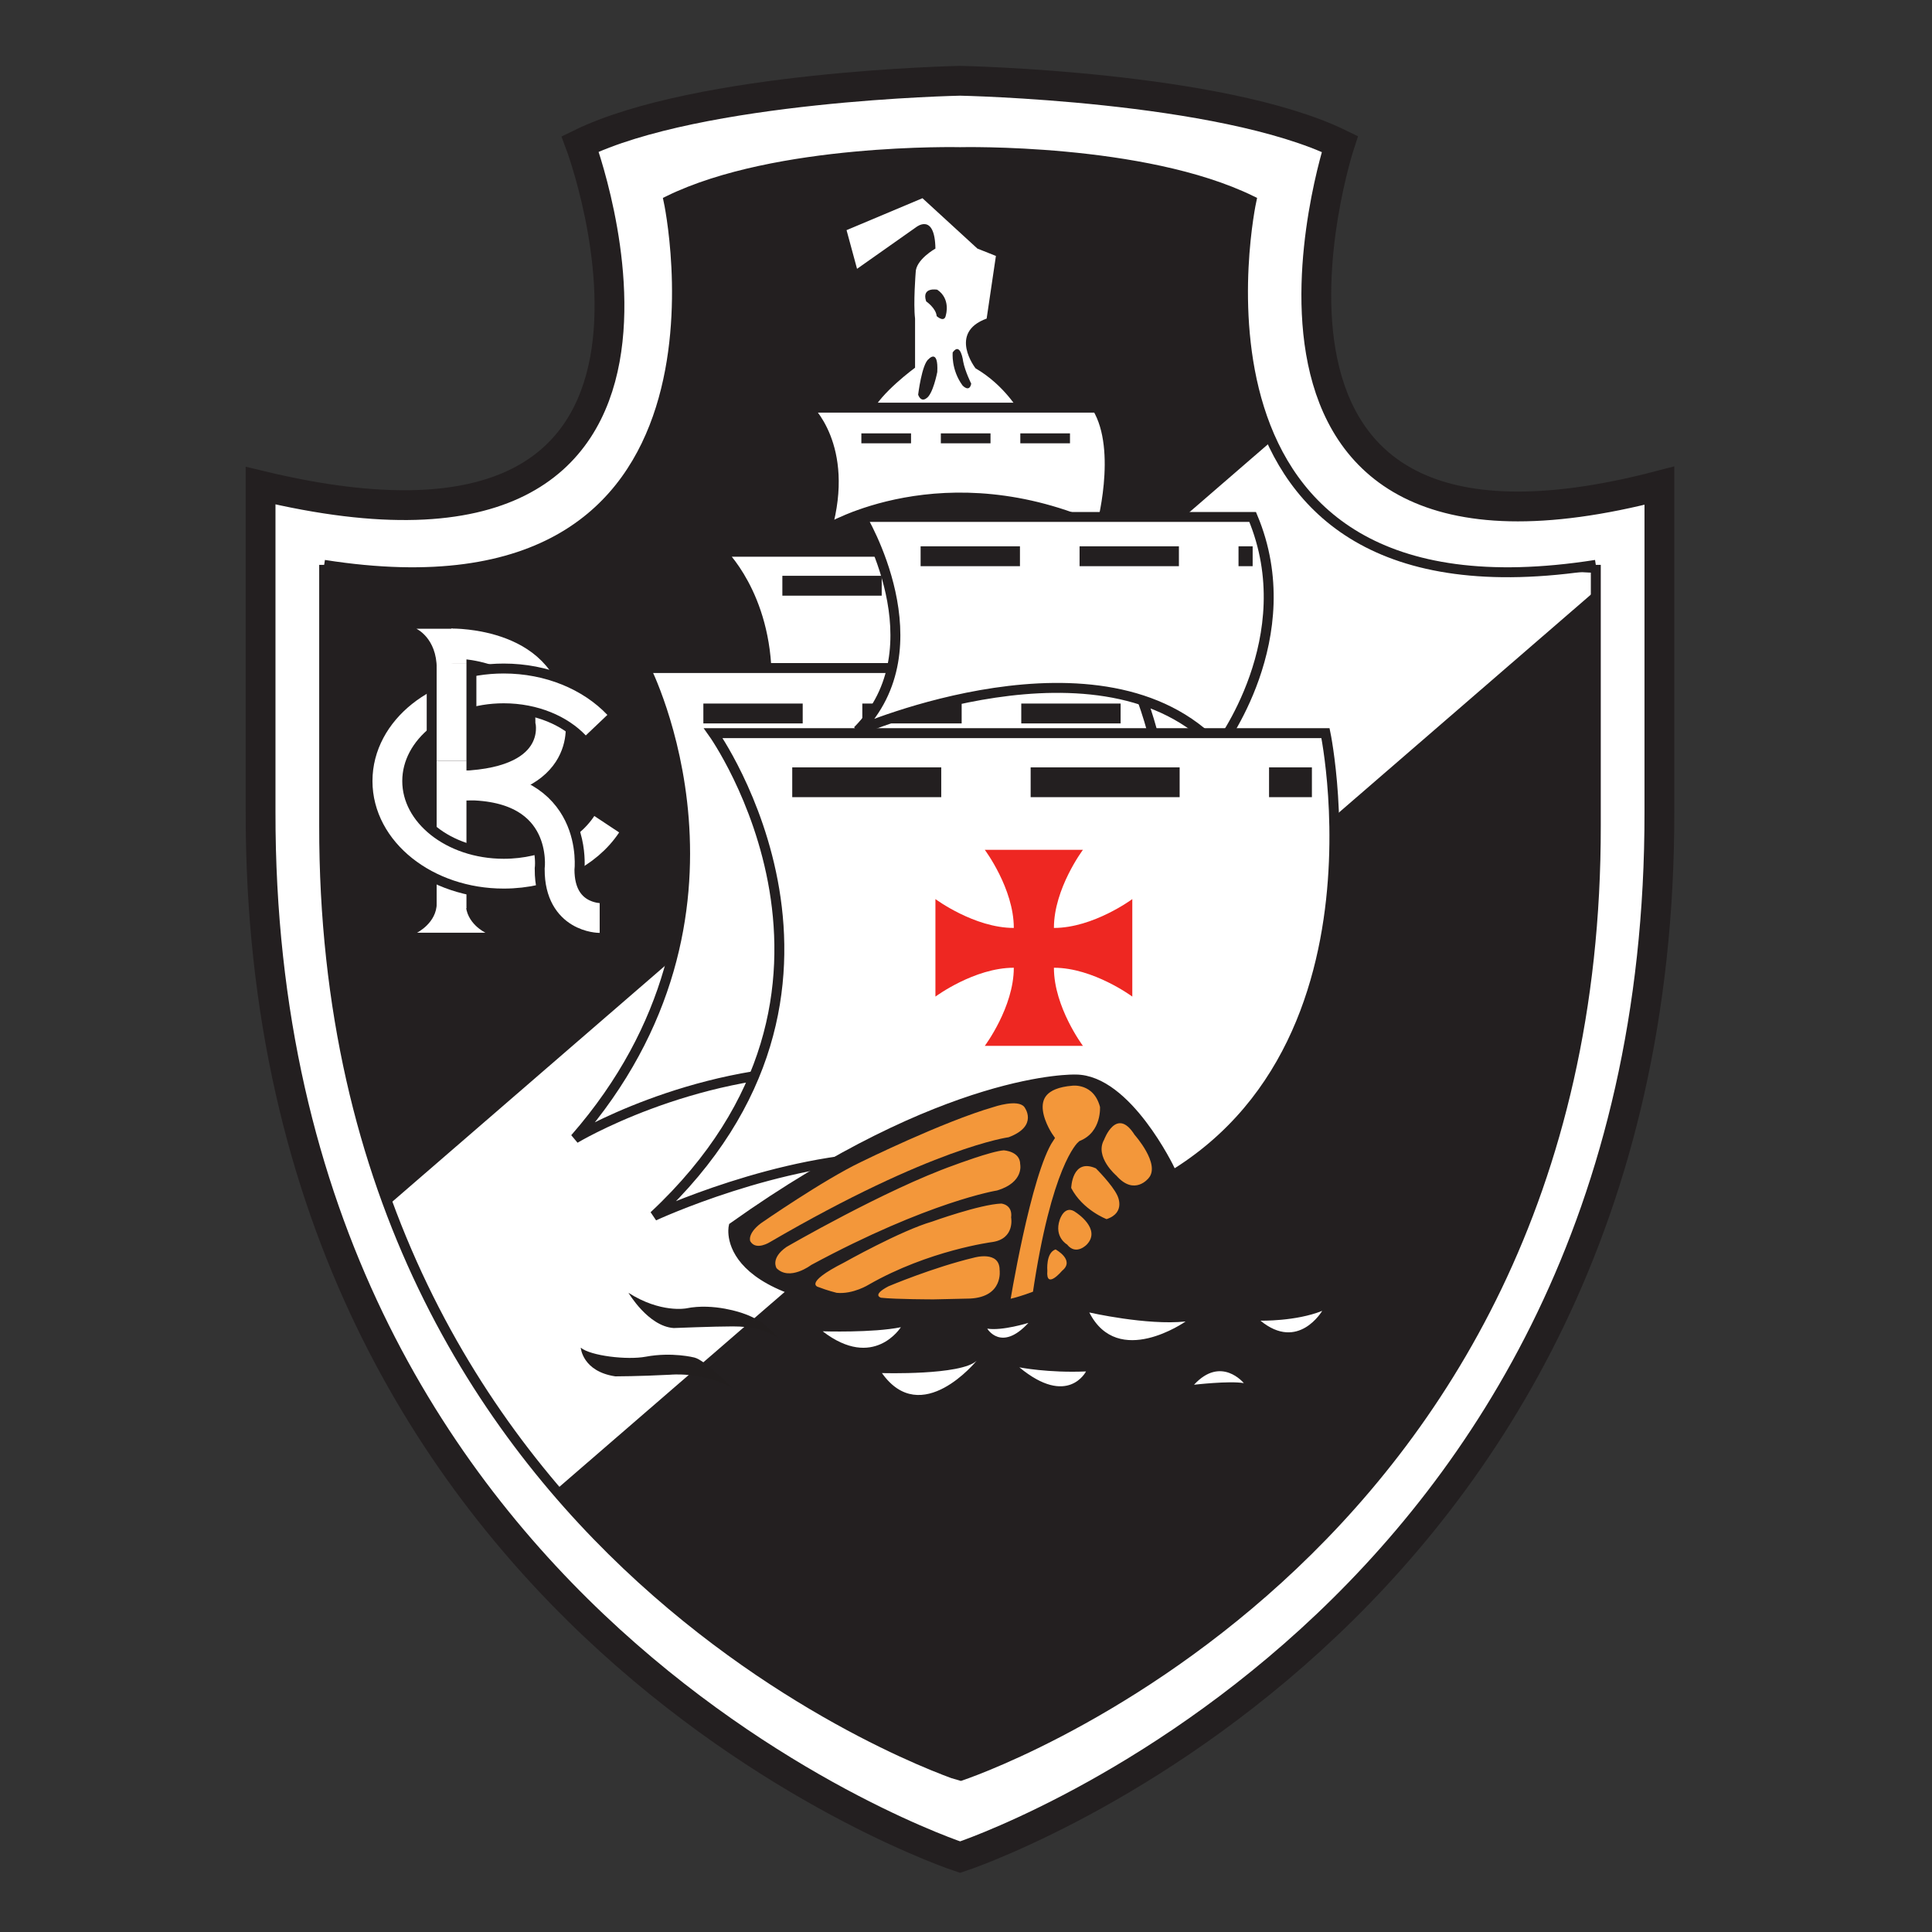 <?xml version="1.0" encoding="UTF-8" standalone="no"?>
<svg
   width="258.667"
   height="258.667"
   version="1.1"
   id="svg50"
   sodipodi:docname="vasco-da-gama.svg"
   inkscape:version="1.4.2 (f4327f4, 2025-05-13)"
   xmlns:inkscape="http://www.inkscape.org/namespaces/inkscape"
   xmlns:sodipodi="http://sodipodi.sourceforge.net/DTD/sodipodi-0.dtd"
   xmlns="http://www.w3.org/2000/svg"
   xmlns:svg="http://www.w3.org/2000/svg">
  <rect width="100%" height="100%" fill="#333333" stroke="none"/>
  <defs
     id="defs50" />
  <sodipodi:namedview
     id="namedview50"
     pagecolor="#ffffff"
     bordercolor="#000000"
     borderopacity="0.25"
     inkscape:showpageshadow="2"
     inkscape:pageopacity="0.0"
     inkscape:pagecheckerboard="0"
     inkscape:deskcolor="#d1d1d1"
     inkscape:zoom="3.1198414"
     inkscape:cx="129.3335"
     inkscape:cy="129.3335"
     inkscape:window-width="1920"
     inkscape:window-height="1009"
     inkscape:window-x="-8"
     inkscape:window-y="-8"
     inkscape:window-maximized="1"
     inkscape:current-layer="svg50" />
  <path
     fill="none"
     d="M.346.903h257.009V257.91H.346z"
     id="path1" />
  <path
     d="M262.313 1128.09V1456c495.437-119.32 321.707 343.94 321.707 343.94 119.605 58.48 382.496 63.61 382.496 63.61s262.624-5.13 382.214-63.61c0 0-153.59-468.2 321.71-343.94v-327.91C1671.81 306.57 966.516 75.344 966.516 75.344S260.949 306.57 262.313 1128.09"
     style="fill:#fff;fill-opacity:1;fill-rule:evenodd;stroke:none"
     transform="matrix(.133 0 0 -.133 0 258.667)"
     id="path2" />
  <path
     d="M262.313 1128.09V1456c495.437-119.32 321.707 343.94 321.707 343.94 119.605 58.48 382.496 63.61 382.496 63.61s262.624-5.13 382.214-63.61c0 0-153.59-468.2 321.71-343.94v-327.91C1671.81 306.57 966.516 75.344 966.516 75.344S260.949 306.57 262.313 1128.09z"
     style="fill:none;stroke:#231f20;stroke-width:29.999;stroke-linecap:butt;stroke-linejoin:miter;stroke-miterlimit:2.613;stroke-dasharray:none;stroke-opacity:1"
     transform="matrix(.133 0 0 -.133 0 258.667)"
     id="path3" />
  <path
     d="M326.324 1114.12v262.13c441.117-69.24 346.684 366.62 346.684 366.62 108.722 53.17 293.5 48.84 293.5 48.84s184.512 4.33 293.242-48.84c0 0-94.43-435.86 346.68-366.62v-262.13c1.25-746.839-639.922-957.038-639.922-957.038S325.082 367.281 326.324 1114.12"
     style="fill:#231f20;fill-opacity:1;fill-rule:evenodd;stroke:none"
     transform="matrix(.133 0 0 -.133 0 258.667)"
     id="path4" />
  <path
     d="M1626.25 1367.75c-291.94 3.55-327.75 149.02-327.75 149.02L364.449 708.824l177.703-278.812z"
     style="fill:#fff;fill-opacity:1;fill-rule:evenodd;stroke:none"
     transform="matrix(.133 0 0 -.133 0 258.667)"
     id="path5" />
  <path
     d="M326.324 1114.12v262.13M326.324 1376.25c441.117-69.24 346.684 366.62 346.684 366.62 108.722 53.17 293.5 48.84 293.5 48.84s184.512 4.33 293.242-48.84c0 0-94.43-435.86 346.68-366.62M1606.43 1376.25v-262.13M1606.43 1114.12c1.25-746.839-639.922-957.038-639.922-957.038S325.082 367.281 326.324 1114.12"
     style="fill:none;stroke:#231f20;stroke-width:10.001;stroke-linecap:butt;stroke-linejoin:miter;stroke-miterlimit:2.613;stroke-dasharray:none;stroke-opacity:1"
     transform="matrix(.133 0 0 -.133 0 258.667)"
     id="path6" />
  <path
     d="m852.191 1713.19 10.559-38.94 59.637 42.04s18.644 14.83 19.265-21.65c0 0-19.879-11.12-19.879-24.1 0 0-2.488-30.92-.621-46.37v-49.46s-35.41-25.97-43.492-45.14h149.11s-14.91 27.21-44.735 44.52c0 0-27.957 35.86 11.18 50.08l9.325 63.06-18.642 7.41-55.293 50.7z"
     style="fill:#fff;fill-opacity:1;fill-rule:evenodd;stroke:none"
     transform="matrix(.133 0 0 -.133 0 258.667)"
     id="path7" />
  <path
     d="M932.336 1641.48s9.937-6.81 10.562-14.84c0 0 8.075-7.42 9.317 1.24 0 0 4.969 16.08-8.695 25.34 0 0-16.157 3.1-11.184-11.74M959.051 1590.16s-1.867-17.31 9.933-33.38c0 0 6.84-7.42 8.704 1.85 0 0-6.219 12.37-8.083 22.26 0 0-2.48 20.4-10.554 9.27M924.258 1547.5s3.726 30.92 10.558 35.86c0 0 9.946 11.13 8.704-12.98 0 0-4.344-22.88-11.184-26.59 0 0-4.973-4.32-8.078 3.71"
     style="fill:#231f20;fill-opacity:1;fill-rule:evenodd;stroke:none"
     transform="matrix(.133 0 0 -.133 0 258.667)"
     id="path8" />
  <path
     d="M1037.74 1260.02H771.832c0 86.55-46.387 129.42-46.387 129.42h304.015z"
     style="fill:#fff;fill-opacity:1;fill-rule:evenodd;stroke:none"
     transform="matrix(.133 0 0 -.133 0 258.667)"
     id="path9" />
  <path
     d="M1037.74 1260.02H771.832c0 86.55-46.387 129.42-46.387 129.42h304.015z"
     style="fill:none;stroke:#231f20;stroke-width:10.001;stroke-linecap:butt;stroke-linejoin:miter;stroke-miterlimit:2.613;stroke-dasharray:none;stroke-opacity:1"
     transform="matrix(.133 0 0 -.133 0 258.667)"
     id="path10" />
  <path
     d="M787.574 1355.23H1042.3"
     style="fill:none;stroke:#231f20;stroke-width:20.001;stroke-linecap:butt;stroke-linejoin:miter;stroke-miterlimit:2.613;stroke-dasharray:100.006,60.004;stroke-dashoffset:0;stroke-opacity:1"
     transform="matrix(.133 0 0 -.133 0 258.667)"
     id="path11" />
  <path
     d="M835.617 868.059c142.481.414 230.293-69.243 230.293-69.243 197.57 226.274 70.82 473.574 70.82 473.574H649.645s126.746-247.3-70.825-473.574c0 0 114.317 68.836 256.797 69.243"
     style="fill:#fff;fill-opacity:1;fill-rule:evenodd;stroke:none"
     transform="matrix(.133 0 0 -.133 0 258.667)"
     id="path12" />
  <path
     d="M835.617 868.059c142.481.414 230.293-69.243 230.293-69.243 197.57 226.274 70.82 473.574 70.82 473.574H649.645s126.746-247.3-70.825-473.574c0 0 114.317 68.836 256.797 69.243z"
     style="fill:none;stroke:#231f20;stroke-width:10.001;stroke-linecap:butt;stroke-linejoin:miter;stroke-miterlimit:2.613;stroke-dasharray:none;stroke-opacity:1"
     transform="matrix(.133 0 0 -.133 0 258.667)"
     id="path13" />
  <path
     d="M708.047 1226.63h423.723"
     style="fill:none;stroke:#231f20;stroke-width:20.001;stroke-linecap:butt;stroke-linejoin:miter;stroke-miterlimit:2.613;stroke-dasharray:100.006,60.004;stroke-dashoffset:0;stroke-opacity:1"
     transform="matrix(.133 0 0 -.133 0 258.667)"
     id="path14" />
  <path
     d="M1104.43 1534.52H812.422s43.488-38.33 19.883-122.41c0 0 118.039 71.71 275.855 0 0 0 22.36 79.14-3.73 122.41"
     style="fill:#fff;fill-opacity:1;fill-rule:evenodd;stroke:none"
     transform="matrix(.133 0 0 -.133 0 258.667)"
     id="path15" />
  <path
     d="M1104.43 1534.52H812.422s43.488-38.33 19.883-122.41c0 0 118.039 71.71 275.855 0 0 0 22.36 79.14-3.73 122.41z"
     style="fill:none;stroke:#231f20;stroke-width:10.001;stroke-linecap:butt;stroke-linejoin:miter;stroke-miterlimit:2.613;stroke-dasharray:none;stroke-opacity:1"
     transform="matrix(.133 0 0 -.133 0 258.667)"
     id="path16" />
  <path
     d="M1260.99 1424.47H867.098s79.523-131.07-3.727-215.15c0 0 247.269 107.58 362.829-17.3 0 0 85.74 111.28 34.79 232.45"
     style="fill:#fff;fill-opacity:1;fill-rule:evenodd;stroke:none"
     transform="matrix(.133 0 0 -.133 0 258.667)"
     id="path17" />
  <path
     d="M1260.99 1424.47H867.098s79.523-131.07-3.727-215.15c0 0 247.269 107.58 362.829-17.3 0 0 85.74 111.28 34.79 232.45z"
     style="fill:none;stroke:#231f20;stroke-width:10.001;stroke-linecap:butt;stroke-linejoin:miter;stroke-miterlimit:2.613;stroke-dasharray:none;stroke-opacity:1"
     transform="matrix(.133 0 0 -.133 0 258.667)"
     id="path18" />
  <path
     d="M900.234 780.27c-115.972-.829-241.886-59.352-241.886-59.352 243.543 227.512 59.64 485.932 59.64 485.932h616.322s82.01-394.432-249.76-485.932c0 0-68.34 60.176-184.316 59.352"
     style="fill:#fff;fill-opacity:1;fill-rule:evenodd;stroke:none"
     transform="matrix(.133 0 0 -.133 0 258.667)"
     id="path19" />
  <path
     d="M900.234 780.27c-115.972-.829-241.886-59.352-241.886-59.352 243.543 227.512 59.64 485.932 59.64 485.932h616.322s82.01-394.432-249.76-485.932c0 0-68.34 60.176-184.316 59.352z"
     style="fill:none;stroke:#231f20;stroke-width:10.001;stroke-linecap:butt;stroke-linejoin:miter;stroke-miterlimit:2.613;stroke-dasharray:none;stroke-opacity:1"
     transform="matrix(.133 0 0 -.133 0 258.667)"
     id="path20" />
  <path
     d="M797.516 1157.39h523.124"
     style="fill:none;stroke:#231f20;stroke-width:29.999;stroke-linecap:butt;stroke-linejoin:miter;stroke-miterlimit:2.613;stroke-dasharray:149.996,89.997;stroke-dashoffset:0;stroke-opacity:1"
     transform="matrix(.133 0 0 -.133 0 258.667)"
     id="path21" />
  <path
     d="M926.742 1384.91h334.248"
     style="fill:none;stroke:#231f20;stroke-width:20.001;stroke-linecap:butt;stroke-linejoin:miter;stroke-miterlimit:2.613;stroke-dasharray:100.006,60.004;stroke-dashoffset:0;stroke-opacity:1"
     transform="matrix(.133 0 0 -.133 0 258.667)"
     id="path22" />
  <path
     d="M867.098 1503.61h234.842"
     style="fill:none;stroke:#231f20;stroke-width:10.001;stroke-linecap:butt;stroke-linejoin:miter;stroke-miterlimit:2.613;stroke-dasharray:50.003,30.002;stroke-dashoffset:0;stroke-opacity:1"
     transform="matrix(.133 0 0 -.133 0 258.667)"
     id="path23" />
  <path
     d="M1139.84 941.629s-39.14 29.051-78.9 29.051v-.121c0-39.563 29.2-78.516 29.2-78.516h-98.785s29.195 38.953 29.195 78.516v.121c-39.757 0-78.898-29.051-78.898-29.051v98.171s39.141-29.05 78.898-29.05v.12c0 39.56-29.195 78.52-29.195 78.52h98.785s-29.2-38.96-29.2-78.52v-.12c39.76 0 78.9 29.05 78.9 29.05z"
     style="fill:#ee2722;fill-opacity:1;fill-rule:evenodd;stroke:none"
     transform="matrix(.133 0 0 -.133 0 258.667)"
     id="path24" />
  <path
     d="M454.559 1030.66v266.46M454.559 1297.12s99.406 1.85 99.406-78.52c0 0 14.289-64.91-99.406-64.91"
     style="fill:none;stroke:#fff;stroke-width:29.999;stroke-linecap:butt;stroke-linejoin:miter;stroke-miterlimit:2.613;stroke-dasharray:none;stroke-opacity:1"
     transform="matrix(.133 0 0 -.133 0 258.667)"
     id="path25" />
  <path
     d="M600.559 1214.87c-21.391 22.49-55.297 37.02-93.465 37.02-64.699 0-117.149-41.75-117.149-93.26s52.45-93.26 117.149-93.26c44.629 0 83.429 19.86 103.203 49.09"
     style="fill:none;stroke:#231f20;stroke-width:50;stroke-linecap:butt;stroke-linejoin:miter;stroke-miterlimit:2.613;stroke-dasharray:none;stroke-opacity:1"
     transform="matrix(.133 0 0 -.133 0 258.667)"
     id="path26" />
  <path
     d="M600.559 1214.87c-21.391 22.49-55.297 37.02-93.465 37.02-64.699 0-117.149-41.75-117.149-93.26s52.45-93.26 117.149-93.26c44.988 0 84.054 20.19 103.687 49.8"
     style="fill:none;stroke:#fff;stroke-width:29.999;stroke-linecap:butt;stroke-linejoin:miter;stroke-miterlimit:2.613;stroke-dasharray:none;stroke-opacity:1"
     transform="matrix(.133 0 0 -.133 0 258.667)"
     id="path27" />
  <path
     d="M603.672 1020.76s-40.383 0-40.383 48.84c0 0 4.375 35.11-20.359 60.11"
     style="fill:none;stroke:#231f20;stroke-width:50;stroke-linecap:butt;stroke-linejoin:miter;stroke-miterlimit:2.613;stroke-dasharray:none;stroke-opacity:1"
     transform="matrix(.133 0 0 -.133 0 258.667)"
     id="path28" />
  <path
     d="M603.672 1020.76s-40.383 0-40.383 48.84c0 0 10.559 84.7-93.82 84.7"
     style="fill:none;stroke:#fff;stroke-width:29.999;stroke-linecap:butt;stroke-linejoin:miter;stroke-miterlimit:2.613;stroke-dasharray:none;stroke-opacity:1"
     transform="matrix(.133 0 0 -.133 0 258.667)"
     id="path29" />
  <path
     d="M454.559 1179.03v98.3"
     style="fill:none;stroke:#231f20;stroke-width:50;stroke-linecap:butt;stroke-linejoin:miter;stroke-miterlimit:2.613;stroke-dasharray:none;stroke-opacity:1"
     transform="matrix(.133 0 0 -.133 0 258.667)"
     id="path30" />
  <path
     d="M454.559 1179.03v98.3"
     style="fill:none;stroke:#fff;stroke-width:29.999;stroke-linecap:butt;stroke-linejoin:miter;stroke-miterlimit:2.613;stroke-dasharray:none;stroke-opacity:1"
     transform="matrix(.133 0 0 -.133 0 258.667)"
     id="path31" />
  <path
     d="m468.848 1281.66-29.2-9.89c0 30.91-20.503 40.18-20.503 40.18h36.656zM488.73 1005.92h-68.964s19.882 9.9 19.882 29.68h29.2c0-20.4 19.882-29.68 19.882-29.68"
     style="fill:#fff;fill-opacity:1;fill-rule:evenodd;stroke:none"
     transform="matrix(.133 0 0 -.133 0 258.667)"
     id="path32" />
  <path
     d="M1055.35 357.391h-44.11M1011.24 357.391s.62-19.786 34.79-19.786M1046.03 337.605l9.32 19.786"
     style="fill:none;stroke:#231f20;stroke-width:20.001;stroke-linecap:butt;stroke-linejoin:miter;stroke-miterlimit:2.613;stroke-dasharray:none;stroke-opacity:1"
     transform="matrix(.133 0 0 -.133 0 258.667)"
     id="path37" />
  <path
     d="M985.141 461.871c-54.832 0-99.286-50.105-99.286-111.91"
     style="fill:none;stroke:#231f20;stroke-width:50;stroke-linecap:butt;stroke-linejoin:miter;stroke-miterlimit:2.613;stroke-dasharray:none;stroke-opacity:1"
     transform="matrix(.133 0 0 -.133 0 258.667)"
     id="path40" />
  <path
     d="M738.492 709.785s-18.015-82.84 211.238-82.84c0 0 94.44-6.183 139.79 45.75l88.22 94.594s-43.49 90.879-95.05 90.879c0 0-129.03 4.535-344.198-148.383"
     style="fill:#231f20;fill-opacity:1;fill-rule:evenodd;stroke:none"
     transform="matrix(.133 0 0 -.133 0 258.667)"
     id="path43" />
  <path
     d="M738.492 709.785s-18.015-82.84 211.238-82.84c0 0 94.44-6.183 139.79 45.75l88.22 94.594s-43.49 90.879-95.05 90.879c0 0-129.03 4.535-344.198-148.383z"
     style="fill:none;stroke:#231f20;stroke-width:10.001;stroke-linecap:butt;stroke-linejoin:miter;stroke-miterlimit:2.613;stroke-dasharray:none;stroke-opacity:1"
     transform="matrix(.133 0 0 -.133 0 258.667)"
     id="path44" />
  <path
     d="M1011.24 631.066s21.53 133.539 44.73 168.161c0 0-37.28 52.753 23.19 57.703 0 0 25.68 3.297 33.14-25.555 0 0 2.49-28.852-23.19-39.566 0 0-25.68-21.434-44.74-150.852 0 0-18.22-7.418-33.13-9.891"
     style="fill:#f3973a;fill-opacity:1;fill-rule:evenodd;stroke:none"
     transform="matrix(.133 0 0 -.133 0 258.667)"
     id="path45" />
  <path
     d="M1011.24 631.066s21.53 133.539 44.73 168.161c0 0-37.28 52.753 23.19 57.703 0 0 25.68 3.297 33.14-25.555 0 0 2.49-28.852-23.19-39.566 0 0-25.68-21.434-44.74-150.852 0 0-18.22-7.418-33.13-9.891z"
     style="fill:none;stroke:#231f20;stroke-width:10.001;stroke-linecap:butt;stroke-linejoin:miter;stroke-miterlimit:2.613;stroke-dasharray:none;stroke-opacity:1"
     transform="matrix(.133 0 0 -.133 0 258.667)"
     id="path46" />
  <path
     d="M867.098 775.324s82.011 40.391 133.362 55.231c0 0 24.03 8.242 30.66 0 0 0 14.91-18.961-15.74-30.504 0 0-76.204-9.887-240.235-105.516 0 0-14.082-9.062-19.875.832 0 0-3.317 7.414 10.765 18.129 0 0 62.957 43.688 101.063 61.828"
     style="fill:#f3973a;fill-opacity:1;fill-rule:evenodd;stroke:none"
     transform="matrix(.133 0 0 -.133 0 258.667)"
     id="path47" />
  <path
     d="M960.707 772.027s37.277 14.012 49.703 14.836c0 0 16.57-.824 16.57-14.015 0 0 4.14-18.133-23.2-26.379 0 0-67.925-10.715-187.217-75.012 0 0-21.532-16.488-34.79-3.297 0 0-6.628 9.895 9.938 21.438 0 0 99.41 57.699 168.996 82.429M938.336 715.148s48.051 17.309 69.584 18.137c0 0 11.6-.828 9.94-14.015 0 0 4.14-21.434-19.051-24.735 0 0-63.782-8.238-124.258-42.859 0 0-15.735-9.895-32.305-8.246 0 0-9.941 2.476-18.226 5.773 0 0-16.563 3.297 25.683 24.731 0 0 57.16 32.144 88.633 41.214M939.996 636.836s-38.105 0-53.016 1.648c0 0-9.941 2.473 7.454 11.539 0 0 44.742 18.961 86.152 28.852 0 0 25.684 7.422 25.684-12.363 0 0 4.14-27.203-29.825-28.852zM1142.12 802.523s26.51-29.675 14.09-43.687c0 0-14.09-18.133-32.32 2.473 0 0-22.36 18.961-12.42 36.269 0 0 12.42 33.797 30.65 4.945M1103.19 768.727s16.56-16.489 21.54-27.196c0 0 9.11-17.316-10.77-23.91 0 0-24.03 9.067-35.62 31.324 0 0 .82 30.496 24.85 19.782M1083.3 724.215s25.69-16.488 10.77-32.149c0 0-10.77-11.539-19.88 0 0 0-13.25 7.418-7.46 24.727 0 0 4.98 16.492 16.57 7.422M1062.59 687.121s19.89-10.719 6.63-21.433c0 0-16.57-19.782-14.91 0 0 0-1.66 18.136 8.28 21.433"
     style="fill:#f3973a;fill-opacity:1;fill-rule:evenodd;stroke:none"
     transform="matrix(.133 0 0 -.133 0 258.667)"
     id="path48" />
  <path
     d="M887.809 562.648s79.523-2.472 95.261 12.364c0 0-55.5-68.414-95.261-12.364M1096.56 623.652s57.98-13.199 96.92-9.074c0 0-67.93-47.808-96.92 9.074M1268.86 615.402s35.62-.824 62.14 9.891c0 0-24.03-41.215-62.14-9.891M1201.97 550.898s35.21 4.125 50.12 1.649c0 0-22.78 28.027-50.12-1.649M1035.26 613.164s-26.51-8.246-41.424-5.773c0 0 14.094-23.903 41.424 5.773M1026.15 568.418s28.99-5.77 67.1-4.117c0 0-18.23-36.274-67.1 4.117M828.168 604.691s50.527-1.652 78.695 4.122c0 0-27.34-43.692-78.695-4.122"
     style="fill:#fff;fill-opacity:1;fill-rule:evenodd;stroke:none"
     transform="matrix(.133 0 0 -.133 0 258.667)"
     id="path49" />
  <path
     d="M678.227 607.984s40.586 1.645 59.64 1.645c19.059 0 35.207-3.707 45.149-11.949 0 0-10.356 16.898-35.203 25.14 0 0-29 10.719-57.165 4.95 0 0-25.679-4.95-57.98 15.66 0 0 19.879-33.801 45.559-35.446M698.934 578.309s-22.371 5.773-48.875.824c-18.723-3.488-55.504.824-65.446 9.066 0 0 1.664-23.91 34.797-28.855 0 0 23.192.004 55.504 1.656 0 0 31.481 3.301 62.129-13.191 0 0-27.336 28.027-38.109 30.5"
     style="fill:#221e1e;fill-opacity:1;fill-rule:evenodd;stroke:none"
     transform="matrix(.133 0 0 -.133 0 258.667)"
     id="path50" />
</svg>
